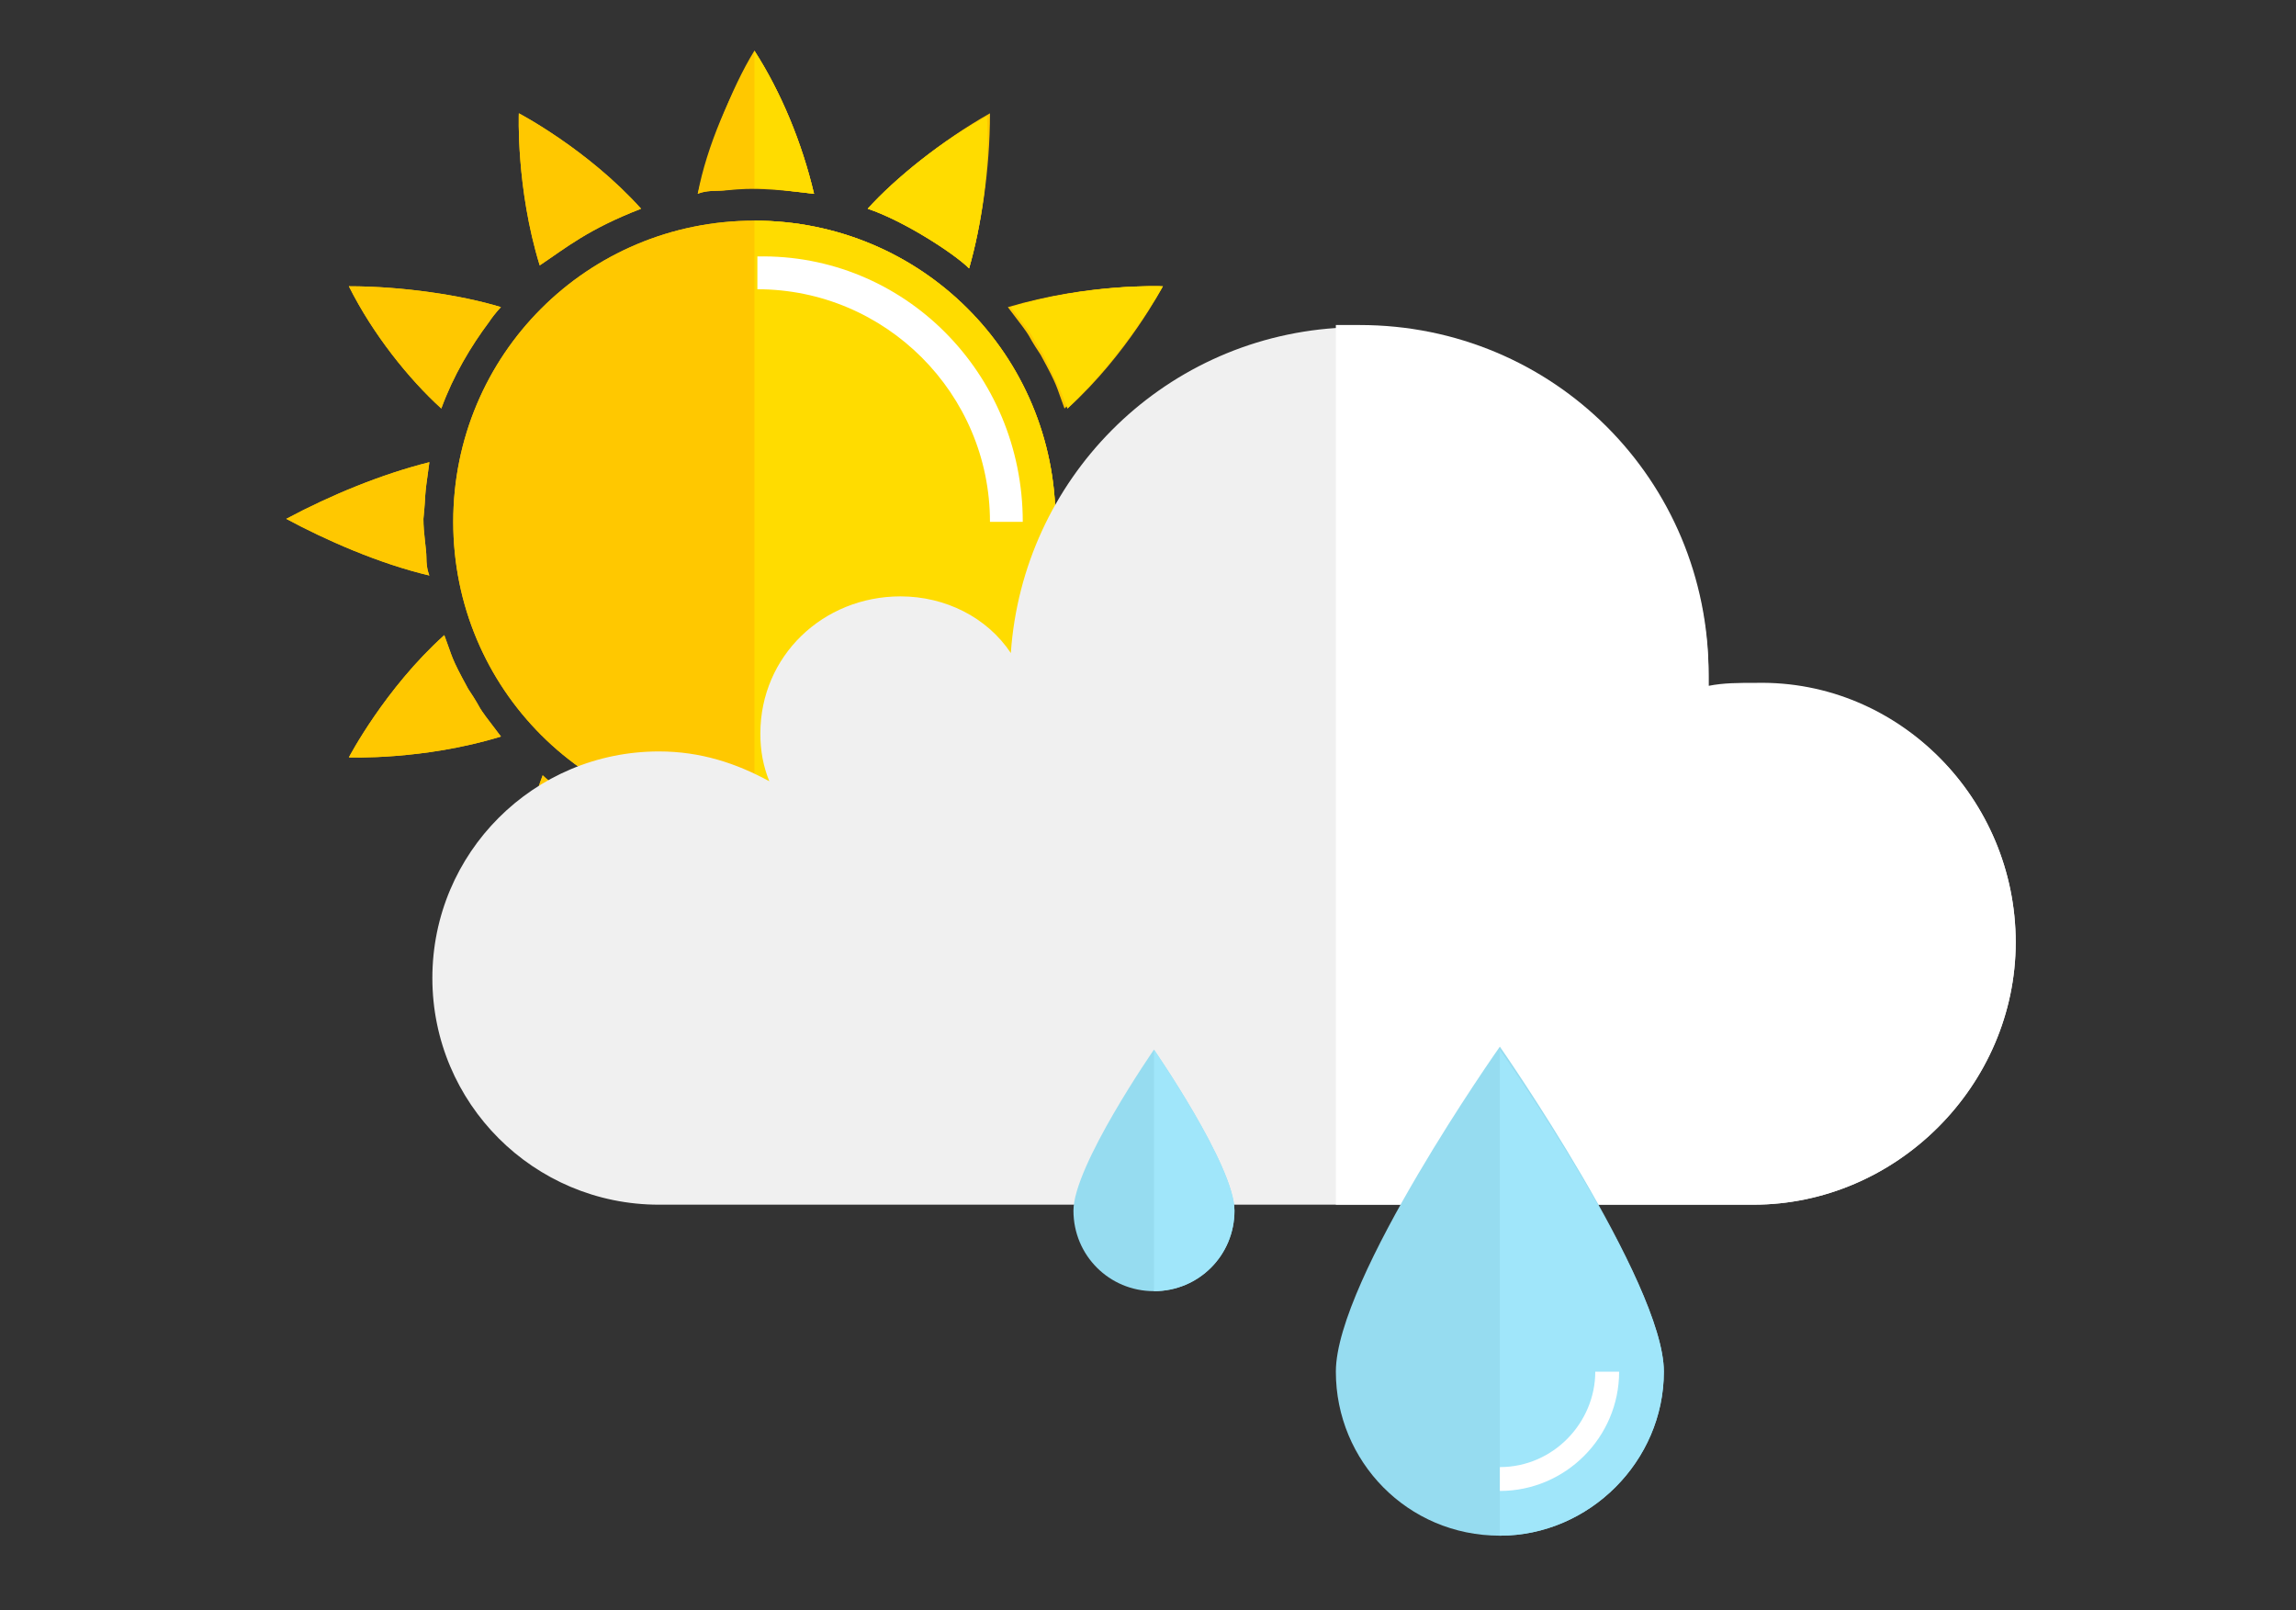 <?xml version="1.0" encoding="iso-8859-1"?>
<!-- Generator: Adobe Illustrator 24.0.2, SVG Export Plug-In . SVG Version: 6.00 Build 0)  -->
<!DOCTYPE svg PUBLIC "-//W3C//DTD SVG 1.0//EN" "http://www.w3.org/TR/2001/REC-SVG-20010904/DTD/svg10.dtd">
<svg version="1.0" id="Capa_1" xmlns:x="http://ns.adobe.com/Extensibility/1.0/" xmlns:i="http://ns.adobe.com/AdobeIllustrator/10.0/" xmlns:graph="http://ns.adobe.com/Graphs/1.0/"
	 xmlns="http://www.w3.org/2000/svg" xmlns:xlink="http://www.w3.org/1999/xlink" x="0px" y="0px" viewBox="0 0 77 54"
	 enable-background="new 0 0 77 54" xml:space="preserve">
<rect x="0" y="0" width="77" height="54" fill="#333333" stroke="none"/>
<g>
	<g>
		<path fill="#FFC800" d="M35.4,17.5c0,5.6-4.5,10.1-10.1,10.1c-5.6,0-10.1-4.5-10.1-10.1c0-5.6,4.5-10.1,10.1-10.1
			C30.9,7.4,35.4,11.9,35.4,17.5z"/>
		<g>
			<g>
				<path fill="#FFC800" d="M33.8,24.6c0.5-0.5,1.5-2.2,1.9-3.3c1,0.9,2.3,2.5,3.1,4.1C37.1,25.4,35.2,25.1,33.8,24.6z"/>
			</g>
			<g>
				<path fill="#FFC800" d="M29.1,27.9c0.8-0.3,0.7-0.2,1.8-0.8c0.9-0.6,0.3-0.1,1.6-1.1c0.8,2.6,0.7,5.1,0.7,5.1
					S30.9,29.9,29.1,27.9z"/>
			</g>
			<g>
				<path fill="#FFC800" d="M23.4,28.4c2.4,0.3,2.6,0.1,3.3,0.1c0.4,0,0.6-0.1,0.6-0.1c-0.4,1.7-1.2,3.5-1.9,4.8
					C24.4,31.7,23.7,30,23.4,28.4z"/>
			</g>
			<g>
				<path fill="#FFC800" d="M18.2,26c0.5,0.5,2.2,1.5,3.3,1.9c-1,1.1-2.5,2.3-4.1,3.1C17.4,29.2,17.7,27.3,18.2,26z"/>
			</g>
			<g>
				<path fill="#FFC800" d="M14.9,21.3c0.3,0.8,0.2,0.7,0.8,1.8c0.6,0.9,0.1,0.3,1.1,1.6c-2.6,0.8-5.1,0.7-5.1,0.7
					S12.9,23.1,14.9,21.3z"/>
			</g>
			<g>
				<path fill="#FFC800" d="M14.4,15.5c-0.2,1.4-0.1,0.9-0.2,1.9c0,0.5,0.1,1,0.1,1.3c0,0.4,0.1,0.6,0.1,0.6
					c-1.7-0.4-3.5-1.2-4.8-1.9C11.1,16.6,12.8,15.9,14.4,15.5z"/>
			</g>
			<g>
				<path fill="#FFC800" d="M16.8,10.3c0,0-0.2,0.2-0.4,0.5c-0.6,0.8-1.2,1.8-1.6,2.9c-1.1-1-2.3-2.5-3.1-4.1
					C13.5,9.6,15.5,9.9,16.8,10.3z"/>
			</g>
			<g>
				<path fill="#FFC800" d="M21.5,7c-1.8,0.7-2.5,1.3-3.4,1.9c-0.8-2.6-0.7-5.1-0.7-5.1S19.7,5,21.5,7z"/>
			</g>
			<g>
				<path fill="#FFC800" d="M27.3,6.5c-2.4-0.3-2.6-0.1-3.3-0.1c-0.4,0-0.6,0.1-0.6,0.1c0.4-1.6,1.1-3.5,1.9-4.8
					C26.2,3.1,26.9,4.8,27.3,6.5z"/>
			</g>
			<g>
				<path fill="#FFC800" d="M32.5,9C32,8.5,30.3,7.4,29.1,7c0.9-1,2.5-2.3,4.1-3.2C33.2,5.7,32.9,7.6,32.5,9z"/>
			</g>
			<g>
				<path fill="#FFC800" d="M35.8,13.7c-0.3-0.8-0.2-0.7-0.8-1.8c-0.6-0.9-0.1-0.3-1.1-1.6c2.6-0.8,5.1-0.7,5.1-0.7
					S37.8,11.9,35.8,13.7z"/>
			</g>
			<g>
				<path fill="#FFC800" d="M36.3,19.4c0.2-1.4,0.1-0.9,0.2-1.9c0-0.5-0.1-1-0.1-1.3c0-0.4-0.1-0.6-0.1-0.6c1.7,0.4,3.5,1.2,4.8,1.9
					C39.7,18.3,38,19,36.3,19.4z"/>
			</g>
		</g>
		<path fill="#FFC800" d="M35.4,17.5c0,5.6-4.5,10.1-10.1,10.1c0,0,0,0,0,0c-5.6,0-10.1-4.5-10.1-10.1c0-5.6,4.5-10.1,10.1-10.1
			c0,0,0,0,0,0C30.9,7.4,35.4,11.9,35.4,17.5z"/>
		<g>
			<g>
				<path fill="#FFC800" d="M38.9,25.3c-1.8,0-3.7-0.3-5.1-0.7c0.5-0.5,1.5-2.2,1.9-3.3C36.8,22.2,38.1,23.7,38.9,25.3z"/>
			</g>
			<g>
				<path fill="#FFC800" d="M33.2,31.1c0,0-2.2-1.2-4.1-3.2c0.8-0.3,0.7-0.2,1.8-0.8c0.9-0.6,0.3-0.1,1.6-1.1
					C33.3,28.6,33.2,31.1,33.2,31.1z"/>
			</g>
			<g>
				<path fill="#FFC800" d="M27.2,28.4c-0.4,1.7-1.2,3.5-1.9,4.7c0,0,0,0,0,0c-0.9-1.5-1.6-3.2-1.9-4.7c0.9,0.1,1.5,0.2,1.9,0.2
					c0.7,0,0.9-0.1,1.3-0.1C27,28.5,27.2,28.4,27.2,28.4z"/>
			</g>
			<g>
				<path fill="#FFC800" d="M18.2,26c0.5,0.5,2.2,1.5,3.3,1.9c-1,1.1-2.5,2.3-4.1,3.1C17.4,29.2,17.7,27.3,18.2,26z"/>
			</g>
			<g>
				<path fill="#FFC800" d="M14.9,21.3c0.3,0.8,0.2,0.7,0.8,1.8c0.6,0.9,0.1,0.3,1.1,1.6c-2.6,0.8-5.1,0.7-5.1,0.7
					S12.9,23.1,14.9,21.3z"/>
			</g>
			<g>
				<path fill="#FFC800" d="M14.4,15.5c-0.2,1.4-0.1,0.9-0.2,1.9c0,0.5,0.1,1,0.1,1.3c0,0.4,0.1,0.6,0.1,0.6
					c-1.7-0.4-3.5-1.2-4.8-1.9C11.1,16.6,12.8,15.9,14.4,15.5z"/>
			</g>
			<g>
				<path fill="#FFC800" d="M16.8,10.3c0,0-0.2,0.2-0.4,0.5c-0.6,0.8-1.2,1.8-1.6,2.9c-1.1-1-2.3-2.5-3.1-4.1
					C13.5,9.6,15.5,9.9,16.8,10.3z"/>
			</g>
			<g>
				<path fill="#FFC800" d="M21.5,7c-1.8,0.7-2.5,1.3-3.4,1.9c-0.8-2.6-0.7-5.1-0.7-5.1S19.7,5,21.5,7z"/>
			</g>
			<g>
				<path fill="#FFC800" d="M27.3,6.5c-0.9-0.1-1.5-0.2-2-0.2c-0.7,0-0.9,0.1-1.3,0.1c-0.4,0-0.6,0.1-0.6,0.1
					c0.3-1.6,1.1-3.4,1.9-4.7c0,0,0,0,0-0.1C26.2,3.1,26.9,4.8,27.3,6.5z"/>
			</g>
			<g>
				<path fill="#FFC800" d="M32.5,9C32,8.5,30.3,7.4,29.1,7c0.9-1,2.5-2.3,4-3.1C33.2,5.7,32.9,7.6,32.5,9z"/>
			</g>
			<g>
				<path fill="#FFC800" d="M38.9,9.6c0,0-1.2,2.2-3.2,4.1c-0.3-0.8-0.2-0.7-0.8-1.8c-0.6-0.9-0.1-0.3-1.1-1.6
					C36.5,9.5,38.9,9.6,38.9,9.6z"/>
			</g>
			<g>
				<path fill="#FFC800" d="M36.5,17.5c0-0.5-0.1-1-0.1-1.3c-0.1-0.4-0.1-0.6-0.1-0.6c1.7,0.4,3.5,1.2,4.8,1.9
					c-1.3,0.8-3,1.5-4.7,1.9C36.5,18,36.4,18.5,36.5,17.5z"/>
			</g>
		</g>
		<path fill="#FFDC00" d="M27.3,6.5c-0.9-0.1-1.5-0.2-2-0.2V1.8c0,0,0,0,0-0.1C26.2,3.1,26.9,4.8,27.3,6.5z"/>
		<path fill="#FFDC00" d="M26.6,28.5c0.4,0,0.6-0.1,0.6-0.1c-0.4,1.7-1.2,3.5-1.9,4.7v-4.6C26,28.6,26.2,28.5,26.6,28.5z"/>
		<path fill="#FFDC00" d="M25.3,27.5C25.3,27.5,25.3,27.5,25.3,27.5l0-20.1c0,0,0,0,0,0c5.6,0,10.1,4.5,10.1,10.1
			C35.4,23,30.9,27.5,25.3,27.5z"/>
		<path fill="#FFDC00" d="M32.5,26c0.8,2.6,0.7,5.1,0.7,5.1s-2.2-1.2-4.1-3.2c0.8-0.3,0.7-0.2,1.8-0.8C31.8,26.5,31.1,27,32.5,26z"
			/>
		<path fill="#FFDC00" d="M32.5,9C32,8.5,30.3,7.4,29.1,7c0.9-1,2.5-2.3,4-3.1C33.2,5.7,32.9,7.6,32.5,9z"/>
		<path fill="#FFDC00" d="M38.9,25.3c-1.8,0-3.7-0.3-5.1-0.7c0.5-0.5,1.5-2.2,1.9-3.3C36.8,22.2,38.1,23.7,38.9,25.3z"/>
		<path fill="#FFDC00" d="M35,11.9c-0.6-0.9-0.1-0.3-1.1-1.6c2.6-0.8,5.1-0.7,5.1-0.7s-1.2,2.2-3.2,4.1C35.5,12.9,35.5,13,35,11.9z"
			/>
		<path fill="#FFDC00" d="M36.5,17.5c0-0.5-0.1-1-0.1-1.3c-0.1-0.4-0.1-0.6-0.1-0.6c1.7,0.4,3.5,1.2,4.8,1.9c-1.3,0.8-3,1.5-4.7,1.9
			C36.5,18,36.4,18.5,36.5,17.5z"/>
		<path fill="#FFFFFF" d="M34.3,17.5h-1.1c0-4.3-3.5-7.8-7.8-7.8l0-1.1h0C30.3,8.5,34.3,12.5,34.3,17.5z"/>
	</g>
	<path fill="#F0F0F0" d="M67.6,31.6c0,2.4-1,4.6-2.6,6.2c-1.6,1.6-3.8,2.6-6.2,2.6H22.1c-4.2,0-7.6-3.4-7.6-7.6
		c0-4.2,3.4-7.6,7.6-7.6c1.4,0,2.6,0.4,3.7,1c-0.2-0.5-0.3-1-0.3-1.6c0-2.6,2.1-4.6,4.7-4.6c1.5,0,2.9,0.7,3.7,1.9
		c0.4-5.8,5-10.5,10.9-10.9c0.3,0,0.5,0,0.8,0c6.5,0,11.7,5.2,11.7,11.7c0,0.1,0,0.3,0,0.4c0.5-0.1,1-0.1,1.6-0.1
		C63.7,22.8,67.6,26.8,67.6,31.6z"/>
	<path fill="#FFFFFF" d="M67.6,31.6c0,2.4-1,4.6-2.6,6.2c-1.6,1.6-3.8,2.6-6.2,2.6H44.8V10.9c0.3,0,0.5,0,0.8,0
		c6.5,0,11.7,5.2,11.7,11.7c0,0.1,0,0.3,0,0.4c0.5-0.1,1-0.1,1.6-0.1C63.7,22.8,67.6,26.8,67.6,31.6z"/>
	<g>
		<path fill="#96DCF0" d="M55.8,46c0,3-2.5,5.5-5.5,5.5c-3.1,0-5.5-2.5-5.5-5.5c0-3.1,5.5-10.9,5.5-10.9S55.8,43,55.8,46z"/>
		<path fill="#A0E6FA" d="M55.8,46c0,3-2.5,5.5-5.5,5.5V35.2C50.3,35.2,55.8,43,55.8,46z"/>
		<path fill="#FFFFFF" d="M50.3,50v-0.8c1.8,0,3.2-1.5,3.2-3.2h0.8C54.3,48.2,52.5,50,50.3,50z"/>
	</g>
	<path fill="#96DCF0" d="M41.4,40.6c0,1.5-1.2,2.7-2.7,2.7c-1.5,0-2.7-1.2-2.7-2.7c0-1.5,2.7-5.4,2.7-5.4S41.4,39.1,41.4,40.6z"/>
	<path fill="#A0E6FA" d="M41.4,40.6c0,1.5-1.2,2.7-2.7,2.7v-8.1C38.7,35.2,41.4,39.1,41.4,40.6z"/>
</g>
</svg>

